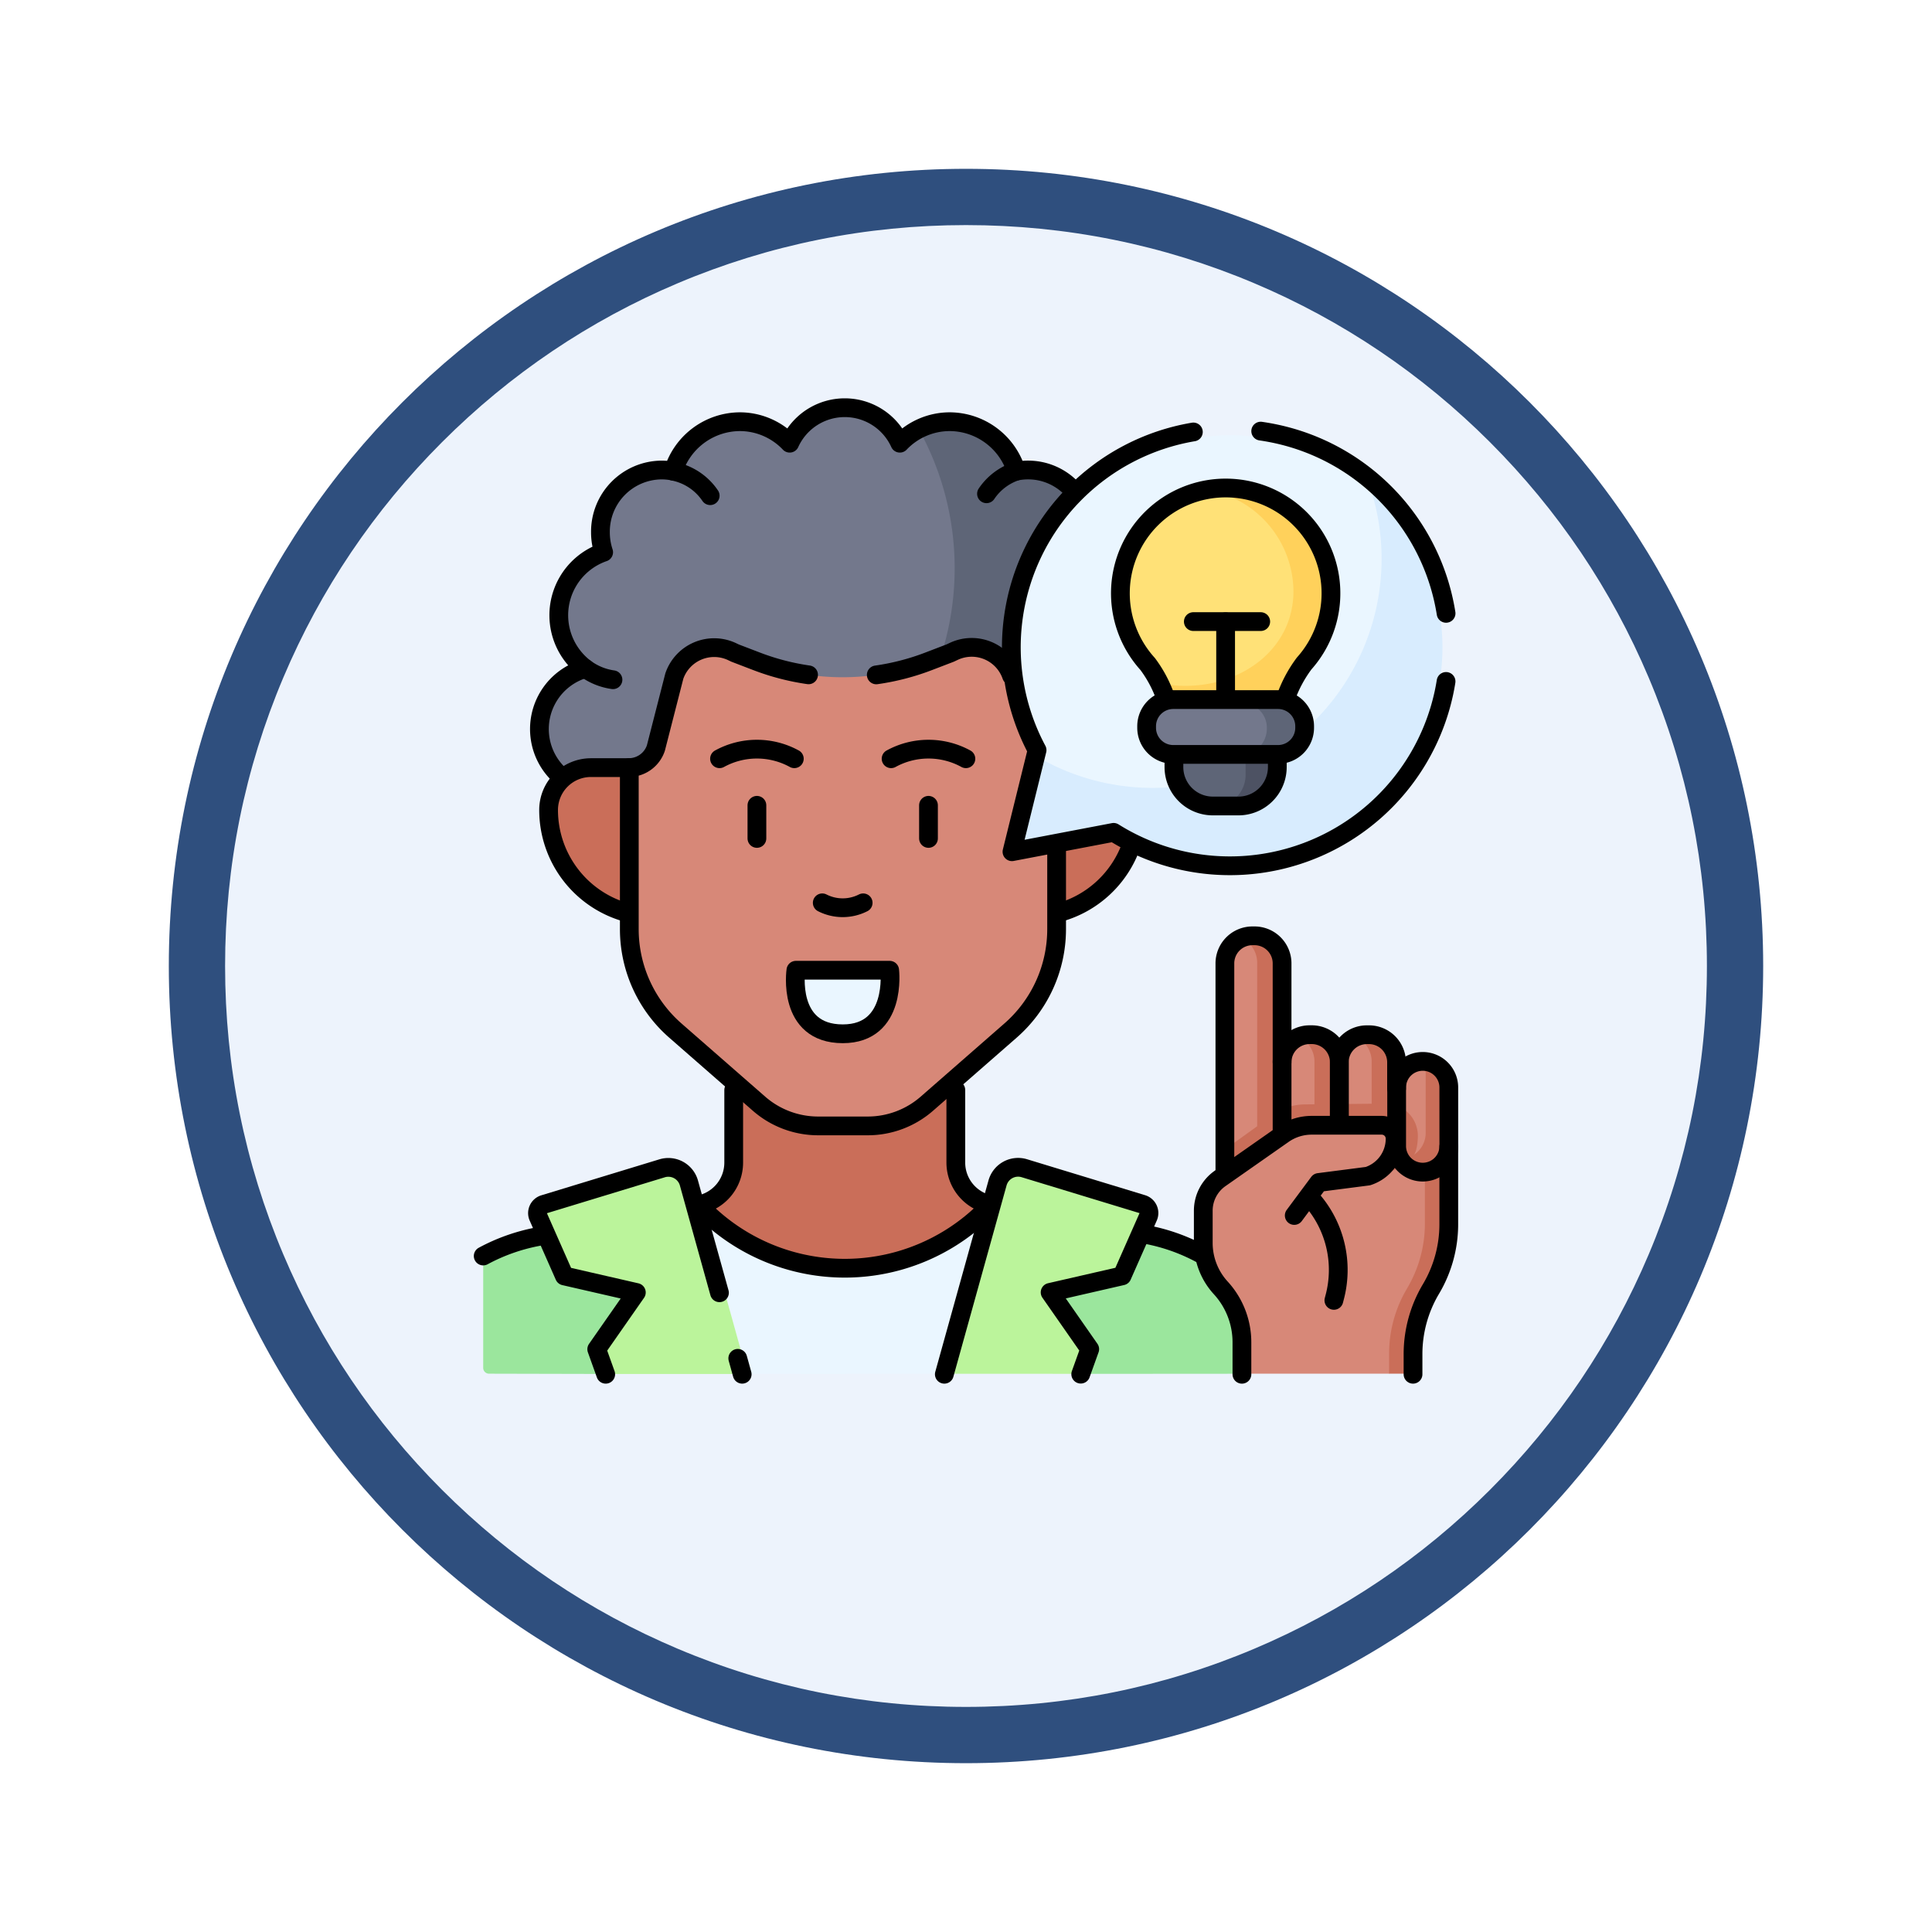 <svg xmlns="http://www.w3.org/2000/svg" xmlns:xlink="http://www.w3.org/1999/xlink" width="103" height="103" viewBox="0 0 103 103">
  <defs>
    <filter id="Trazado_904820" x="0" y="0" width="103" height="103" filterUnits="userSpaceOnUse">
      <feOffset dy="3" input="SourceAlpha"/>
      <feGaussianBlur stdDeviation="3" result="blur"/>
      <feFlood flood-opacity="0.161"/>
      <feComposite operator="in" in2="blur"/>
      <feComposite in="SourceGraphic"/>
    </filter>
  </defs>
  <g id="Grupo_1225246" data-name="Grupo 1225246" transform="translate(-171 -5061)">
    <g id="Grupo_1224646" data-name="Grupo 1224646" transform="translate(5 3411)">
      <g id="Grupo_1208498" data-name="Grupo 1208498" transform="translate(175 1656)">
        <g id="Grupo_1207936" data-name="Grupo 1207936" transform="translate(0 0)">
          <g id="Grupo_1201662" data-name="Grupo 1201662">
            <g id="Grupo_1173585" data-name="Grupo 1173585">
              <g id="Grupo_1173428" data-name="Grupo 1173428">
                <g id="Grupo_1171958" data-name="Grupo 1171958">
                  <g id="Grupo_1167341" data-name="Grupo 1167341">
                    <g id="Grupo_1166792" data-name="Grupo 1166792">
                      <g transform="matrix(1, 0, 0, 1, -9, -6)" filter="url(#Trazado_904820)">
                        <g id="Trazado_904820-2" data-name="Trazado 904820" transform="translate(9 6)" fill="#edf3fc">
                          <path d="M 42.5 83.5 C 36.964 83.5 31.595 82.416 26.541 80.279 C 21.659 78.214 17.274 75.257 13.509 71.491 C 9.743 67.726 6.786 63.341 4.721 58.459 C 2.584 53.405 1.5 48.036 1.5 42.5 C 1.5 36.964 2.584 31.595 4.721 26.541 C 6.786 21.659 9.743 17.274 13.509 13.509 C 17.274 9.743 21.659 6.786 26.541 4.721 C 31.595 2.584 36.964 1.5 42.5 1.5 C 48.036 1.5 53.405 2.584 58.459 4.721 C 63.341 6.786 67.726 9.743 71.491 13.509 C 75.257 17.274 78.214 21.659 80.279 26.541 C 82.416 31.595 83.5 36.964 83.5 42.5 C 83.5 48.036 82.416 53.405 80.279 58.459 C 78.214 63.341 75.257 67.726 71.491 71.491 C 67.726 75.257 63.341 78.214 58.459 80.279 C 53.405 82.416 48.036 83.5 42.5 83.5 Z" stroke="none"/>
                          <path d="M 42.5 3 C 37.166 3 31.994 4.044 27.126 6.103 C 22.422 8.092 18.198 10.941 14.569 14.569 C 10.941 18.198 8.092 22.422 6.103 27.126 C 4.044 31.994 3 37.166 3 42.5 C 3 47.834 4.044 53.006 6.103 57.874 C 8.092 62.578 10.941 66.802 14.569 70.431 C 18.198 74.059 22.422 76.908 27.126 78.897 C 31.994 80.956 37.166 82 42.5 82 C 47.834 82 53.006 80.956 57.874 78.897 C 62.578 76.908 66.802 74.059 70.431 70.431 C 74.059 66.802 76.908 62.578 78.897 57.874 C 80.956 53.006 82 47.834 82 42.5 C 82 37.166 80.956 31.994 78.897 27.126 C 76.908 22.422 74.059 18.198 70.431 14.569 C 66.802 10.941 62.578 8.092 57.874 6.103 C 53.006 4.044 47.834 3 42.5 3 M 42.5 -7.62939453125e-06 C 65.972 -7.62939453125e-06 85 19.028 85 42.5 C 85 65.972 65.972 85 42.5 85 C 19.028 85 -7.62939453125e-06 65.972 -7.62939453125e-06 42.5 C -7.62939453125e-06 19.028 19.028 -7.62939453125e-06 42.5 -7.62939453125e-06 Z" stroke="none" fill="#2f4f7e"/>
                        </g>
                      </g>
                    </g>
                  </g>
                </g>
              </g>
            </g>
          </g>
        </g>
      </g>
    </g>
    <g id="inspire-idea_14781822_1_" data-name="inspire-idea_14781822 (1)" transform="translate(189.011 5075.235)">
      <g id="Grupo_1173811" data-name="Grupo 1173811" transform="translate(7.75 7.5)">
        <path id="Trazado_1030754" data-name="Trazado 1030754" d="M118.589,345.619v-3.77a2.293,2.293,0,0,0,1.863-2.252v-6.483h11.841V339.6a2.293,2.293,0,0,0,1.863,2.252l.322,3.247Z" transform="translate(-107.097 -299.354)" fill="#ca6e59"/>
        <path id="Trazado_1030755" data-name="Trazado 1030755" d="M60.639,17.7c0,7.46-4.015,16.322-14.235,13.39l-8.528-3.879a3.367,3.367,0,0,1-.222-4.98L38.515,22l.6-.592a3.558,3.558,0,0,1,.713-6.1.314.314,0,0,0,.184-.365,3.378,3.378,0,0,1-.094-.8,3.288,3.288,0,0,1,3.251-3.322,3.255,3.255,0,0,1,.632.063,1.543,1.543,0,0,1,.246-.249,1.313,1.313,0,0,0,.545-1.146,3.665,3.665,0,0,1,5.134-.362.309.309,0,0,0,.464-.074,3.217,3.217,0,0,1,5.506,0,.31.31,0,0,0,.465.074,3.652,3.652,0,0,1,.731-.485C60.639,9.779,60.639,15.013,60.639,17.7Z" transform="translate(-33.663 -7.5)" fill="#73788c"/>
        <path id="Trazado_1030756" data-name="Trazado 1030756" d="M153.453,31.08a3.342,3.342,0,0,1-1.216,2.59l-9.753,5.3h-8.719l-3.125-1.421A15.32,15.32,0,0,0,141.122,15.1a3.629,3.629,0,0,1,1.651-.4,3.679,3.679,0,0,1,2.753,1.243l.171.837.62.558a3.252,3.252,0,0,1,.631-.063A3.288,3.288,0,0,1,150.2,20.6a3.4,3.4,0,0,1-.171,1.063,3.555,3.555,0,0,1,.974,6.2A3.311,3.311,0,0,1,153.453,31.08Z" transform="translate(-117.899 -13.953)" fill="#5e6577"/>
        <path id="Trazado_1030757" data-name="Trazado 1030757" d="M68.438,200.319a5.676,5.676,0,0,0,4.324-5.513h0a2.257,2.257,0,0,0-2.257-2.257H68.438l-22.738,0H43.632a2.257,2.257,0,0,0-2.257,2.257h0a5.676,5.676,0,0,0,4.324,5.513Z" transform="translate(-37.889 -173.363)" fill="#ca6e59"/>
        <path id="Trazado_1030758" data-name="Trazado 1030758" d="M100.171,130.954a2.246,2.246,0,0,1,2.933.966,9.015,9.015,0,0,0,.752,1.143l.49.652c.207.605.669,3.434,1.31,3.434v8.612a7.184,7.184,0,0,1-2.453,5.407l-4.461,3.9a4.789,4.789,0,0,1-3.153,1.184H92.943a4.789,4.789,0,0,1-3.153-1.184l-4.461-3.9a7.184,7.184,0,0,1-2.454-5.407v-8.612a1.525,1.525,0,0,0,1.417-1.042l.982-3.833a2.245,2.245,0,0,1,3.093-1.3l.144.069,1.156.443a12.8,12.8,0,0,0,9.157,0l1.156-.443Z" transform="translate(-75.086 -117.962)" fill="#d78878"/>
        <path id="Trazado_1030759" data-name="Trazado 1030759" d="M170.7,300.148c-2.46,0-2.569-2.27-2.528-3.094a.31.31,0,0,1,.311-.294h4.427a.31.31,0,0,1,.311.3C173.237,297.892,173.075,300.148,170.7,300.148Z" transform="translate(-151.53 -266.769)" fill="#eaf6ff"/>
        <path id="Trazado_1030760" data-name="Trazado 1030760" d="M14.569,439.825l-6.508-.015a.311.311,0,0,1-.311-.311V433.72a.312.312,0,0,1,.167-.277,10.059,10.059,0,0,1,2.711-.933l.75-.15,6.613,2.453Z" transform="translate(-7.75 -388.31)" fill="#9be69d"/>
        <path id="Trazado_1030761" data-name="Trazado 1030761" d="M298.084,435.283l-2.51,4.1-8.666.006-3.136-5.491c.034-.035,6.339-2.015,6.339-2.015l.428.082a10.061,10.061,0,0,1,2.834,1Z" transform="translate(-255.154 -387.88)" fill="#9be69d"/>
        <path id="Trazado_1030762" data-name="Trazado 1030762" d="M122.419,418.39l.947,4.757-3.423,4.144-10.394.012-3.943-4.346,1.471-4.543A10.646,10.646,0,0,0,122.419,418.39Z" transform="translate(-95.461 -375.788)" fill="#eaf6ff"/>
        <path id="Trazado_1030763" data-name="Trazado 1030763" d="M49.36,409.138l-2.831-10.18a1.14,1.14,0,0,0-1.429-.785l-6.294,1.918a.493.493,0,0,0-.308.673l1.328,3.006a.312.312,0,0,0,.215.178l3.235.742a.311.311,0,0,1,.185.481l-1.755,2.516a.311.311,0,0,0-.038.283l.423,1.168Z" transform="translate(-35.272 -357.623)" fill="#bbf49b"/>
        <path id="Trazado_1030764" data-name="Trazado 1030764" d="M243.879,408.921l2.835-10.192a1.139,1.139,0,0,1,1.429-.784l6.294,1.917a.494.494,0,0,1,.308.673l-1.328,3.007a.311.311,0,0,1-.215.178l-3.235.742a.311.311,0,0,0-.186.481l1.756,2.516a.311.311,0,0,1,.038.283l-.424,1.183Z" transform="translate(-219.397 -357.418)" fill="#bbf49b"/>
        <g id="Grupo_1173808" data-name="Grupo 1173808" transform="translate(38.381 28.126)">
          <path id="Trazado_1030765" data-name="Trazado 1030765" d="M390.253,387.922v3.987a12.144,12.144,0,0,1-.273,2.417,8.487,8.487,0,0,1-.982,1.767c-.628,1.058-.353,2.146-.349,3.376l-.8.509h-7.858v-1.707a4.288,4.288,0,0,0-1.128-2.9,3.549,3.549,0,0,1-.932-2.395v-1.718a2.1,2.1,0,0,1,.9-1.723Z" transform="translate(-377.933 -376.605)" fill="#d78878"/>
          <g id="Grupo_1173807" data-name="Grupo 1173807" transform="translate(9.59 6.695)">
            <path id="Trazado_1030766" data-name="Trazado 1030766" d="M473.155,344.019v3.953a.829.829,0,0,1-.333.742c-.249.249-1.123-.132-1.5-.129l-.676-.723-.219-2.57.717-.554a1.39,1.39,0,0,1,1.354-1.388C472.953,343.52,473.155,343.755,473.155,344.019Z" transform="translate(-470.425 -343.35)" fill="#d78878"/>
            <path id="Trazado_1030767" data-name="Trazado 1030767" d="M481.66,344.729v3.124a1.392,1.392,0,0,1-2.516.817l-.089-.094a1.391,1.391,0,0,0,1.379-1.391v-3.121a1.382,1.382,0,0,0-.2-.723h.037A1.391,1.391,0,0,1,481.66,344.729Z" transform="translate(-478.159 -343.34)" fill="#ca6e59"/>
          </g>
          <path id="Trazado_1030768" data-name="Trazado 1030768" d="M476.73,386.87v4.159a6.78,6.78,0,0,1-.954,3.468,6.783,6.783,0,0,0-.953,3.494l0,.733a.311.311,0,0,1-.311.312h-.957l0-1.045a6.794,6.794,0,0,1,.954-3.494,6.782,6.782,0,0,0,.954-3.468v-3.979Z" transform="translate(-463.64 -375.662)" fill="#ca6e59"/>
          <path id="Trazado_1030769" data-name="Trazado 1030769" d="M391.441,281.365V292.6c0,.807-1.32,1.466-2.127,1.466L390,292.23l-.948-.9v-9.963a1.468,1.468,0,0,1,.865-1.335A1.356,1.356,0,0,1,391.441,281.365Z" transform="translate(-387.899 -279.899)" fill="#d78878"/>
          <path id="Trazado_1030770" data-name="Trazado 1030770" d="M417.712,332.187v3.685c0,.594-.965,1.108-1.475,1.337a1.47,1.47,0,0,1-.868-1.337l-.358-.079v-3.479l.358-.127a1.469,1.469,0,0,1,.868-1.337C417.467,331.007,417.712,331.593,417.712,332.187Z" transform="translate(-411.167 -325.45)" fill="#d78878"/>
          <path id="Trazado_1030771" data-name="Trazado 1030771" d="M447.314,332.187v3.908c0,.593-1.073,1.107-1.583,1.336a1.468,1.468,0,0,1-.868-1.336l-.349-.223v-3.527l.349-.158a1.469,1.469,0,0,1,.868-1.337C447.121,331.039,447.314,331.593,447.314,332.187Z" transform="translate(-437.611 -325.45)" fill="#d78878"/>
          <path id="Trazado_1030772" data-name="Trazado 1030772" d="M399.579,280.236v10.633a.663.663,0,0,1-1.321,0V280.236a1.47,1.47,0,0,0-.864-1.335,1.443,1.443,0,0,1,.6-.131h.117A1.47,1.47,0,0,1,399.579,280.236Z" transform="translate(-395.376 -278.77)" fill="#ca6e59"/>
          <path id="Trazado_1030773" data-name="Trazado 1030773" d="M429.016,331.066v3.685a1.471,1.471,0,0,1-1.466,1.467h-.118a1.433,1.433,0,0,1-.6-.13,1.47,1.47,0,0,0,.868-1.337v-3.685a1.469,1.469,0,0,0-.868-1.337,1.433,1.433,0,0,1,.6-.129h.118A1.471,1.471,0,0,1,429.016,331.066Z" transform="translate(-421.764 -324.33)" fill="#ca6e59"/>
          <path id="Trazado_1030774" data-name="Trazado 1030774" d="M458.436,331.066v3.908a1.471,1.471,0,0,1-1.467,1.466h-.117a1.428,1.428,0,0,1-.6-.13,1.468,1.468,0,0,0,.867-1.336v-3.908a1.47,1.47,0,0,0-.867-1.337,1.429,1.429,0,0,1,.6-.129h.117A1.472,1.472,0,0,1,458.436,331.066Z" transform="translate(-448.133 -324.33)" fill="#ca6e59"/>
          <path id="Trazado_1030775" data-name="Trazado 1030775" d="M399.345,367.084a3.154,3.154,0,0,1-.067.645c-.273,1.3-2.213,1.466-3.588,1.609a4.387,4.387,0,0,0-2.6-.354c-.822.254-1.338,1.575-1.35,1.566l-2.692-1.408v-1.326l2.6-1.869a2.911,2.911,0,0,1,1.664-.542l4.315-.041A1.72,1.72,0,0,1,399.345,367.084Z" transform="translate(-387.897 -356.388)" fill="#ca6e59"/>
          <path id="Trazado_1030776" data-name="Trazado 1030776" d="M390.548,380.988l1.228-1.652a.311.311,0,0,1,.212-.123l2.653-.322a2.105,2.105,0,0,0,1.451-2.019.708.708,0,0,0-.713-.693h-3.9a2.635,2.635,0,0,0-1.512.476l-3.369,2.358Z" transform="translate(-385.697 -366.079)" fill="#d78878"/>
        </g>
        <g id="Grupo_1173810" data-name="Grupo 1173810" transform="translate(28.488 1.466)">
          <path id="Trazado_1030777" data-name="Trazado 1030777" d="M303.313,29.942A12.078,12.078,0,0,1,291.32,42.206c-2.188,0-6.991-1.606-7.616-3.349l.118-.477a.307.307,0,0,0-.027-.217,11.321,11.321,0,0,1,17.531-13.706A10.747,10.747,0,0,1,303.313,29.942Z" transform="translate(-282.516 -21.635)" fill="#eaf6ff"/>
          <path id="Trazado_1030778" data-name="Trazado 1030778" d="M306.129,59.755a11.339,11.339,0,0,1-16.993,7.24.309.309,0,0,0-.22-.04l-4.669.89a.312.312,0,0,1-.361-.381l1.038-4.2a12.209,12.209,0,0,0,17.622-14.4A11.294,11.294,0,0,1,306.129,59.755Z" transform="translate(-283.736 -46.042)" fill="#d8ecfe"/>
          <g id="Grupo_1173809" data-name="Grupo 1173809" transform="translate(5.479 2.82)">
            <path id="Trazado_1030779" data-name="Trazado 1030779" d="M345.707,55.338c0,3.033-3.186,5.968-6.282,5.968-.47,0-.977.319-1.8-.892a6.6,6.6,0,0,0-.811-1.427,5.619,5.619,0,0,1,3.171-9.3C344.242,49.682,345.707,52.639,345.707,55.338Z" transform="translate(-335.361 -49.594)" fill="#ffe177"/>
            <path id="Trazado_1030780" data-name="Trazado 1030780" d="M364.711,54.456a5.6,5.6,0,0,1-1.43,3.744,6.785,6.785,0,0,0-1.361,4.046V62.6l-5.657.018v-.31a9.5,9.5,0,0,0-.7-3.091,5.69,5.69,0,0,0,1.361.164c3.1,0,5.778-2.016,5.778-5.049a5.525,5.525,0,0,0-4.607-5.4,5.624,5.624,0,0,1,6.612,5.532Z" transform="translate(-353.473 -48.837)" fill="#ffd15b"/>
            <path id="Trazado_1030781" data-name="Trazado 1030781" d="M366.765,179.51l.879,1.718c0,.932-.558,1.718-2.566,1.718h-.441a1.687,1.687,0,0,1-1.687-1.687V179.51h3.814Z" transform="translate(-360.091 -165.962)" fill="#5e6577"/>
            <path id="Trazado_1030782" data-name="Trazado 1030782" d="M386.864,179.511v1.748a1.687,1.687,0,0,1-1.687,1.687h-1.7a1.686,1.686,0,0,0,1.686-1.687v-1.748Z" transform="translate(-378.486 -165.963)" fill="#4d5263"/>
            <path id="Trazado_1030783" data-name="Trazado 1030783" d="M354.162,160.567c0,.373.226.8,0,1.042a6.8,6.8,0,0,1-2.255.535h-4.15a1.305,1.305,0,0,1-1.253-1.352,1.409,1.409,0,0,1,.367-.957,1.207,1.207,0,0,1,.886-.4h4.15C352.6,159.439,354.162,159.82,354.162,160.567Z" transform="translate(-345.349 -147.972)" fill="#73788c"/>
            <path id="Trazado_1030784" data-name="Trazado 1030784" d="M402.136,160.792a1.407,1.407,0,0,1-.367.956,1.208,1.208,0,0,1-.886.4h-2.273a1.206,1.206,0,0,0,.886-.4,1.407,1.407,0,0,0,.367-.956,1.306,1.306,0,0,0-1.253-1.353h2.273A1.306,1.306,0,0,1,402.136,160.792Z" transform="translate(-392.053 -147.972)" fill="#5e6577"/>
          </g>
        </g>
      </g>
      <g id="Grupo_1173820" data-name="Grupo 1173820" transform="translate(7.75 7.5)">
        <g id="Grupo_1173812" data-name="Grupo 1173812" transform="translate(3.486 19.189)">
          <path id="Trazado_1030785" data-name="Trazado 1030785" d="M45.648,200.334a5.676,5.676,0,0,1-4.272-5.5h0a2.257,2.257,0,0,1,2.257-2.257H45.7" transform="translate(-41.376 -192.577)" fill="none" stroke="#000" stroke-linecap="round" stroke-linejoin="round" stroke-miterlimit="10" stroke-width="1"/>
          <path id="Trazado_1030786" data-name="Trazado 1030786" d="M307.008,232.041a5.686,5.686,0,0,1-3.951,3.658" transform="translate(-275.926 -227.949)" fill="none" stroke="#000" stroke-linecap="round" stroke-linejoin="round" stroke-miterlimit="10" stroke-width="1"/>
        </g>
        <path id="Trazado_1030787" data-name="Trazado 1030787" d="M209.872,132.207a12.8,12.8,0,0,0,2.782-.72l1.156-.443.192-.09a2.245,2.245,0,0,1,3.08,1.3" transform="translate(-188.916 -117.962)" fill="none" stroke="#000" stroke-linecap="round" stroke-linejoin="round" stroke-miterlimit="10" stroke-width="1"/>
        <path id="Trazado_1030788" data-name="Trazado 1030788" d="M105.656,141.465v4.428A7.184,7.184,0,0,1,103.2,151.3l-4.461,3.9a4.789,4.789,0,0,1-3.153,1.184H92.943A4.789,4.789,0,0,1,89.79,155.2l-4.461-3.9a7.183,7.183,0,0,1-2.454-5.407v-8.612a1.525,1.525,0,0,0,1.417-1.042l.982-3.833a2.245,2.245,0,0,1,3.093-1.3l.144.069,1.156.443a12.787,12.787,0,0,0,2.764.718" transform="translate(-75.086 -118.094)" fill="none" stroke="#000" stroke-linecap="round" stroke-linejoin="round" stroke-miterlimit="10" stroke-width="1"/>
        <g id="Grupo_1173814" data-name="Grupo 1173814" transform="translate(12.599 18.204)">
          <g id="Grupo_1173813" data-name="Grupo 1173813">
            <path id="Trazado_1030789" data-name="Trazado 1030789" d="M184.269,262.089a2.4,2.4,0,0,1-2.18,0" transform="translate(-176.612 -253.896)" fill="none" stroke="#000" stroke-linecap="round" stroke-linejoin="round" stroke-miterlimit="10" stroke-width="1"/>
            <path id="Trazado_1030790" data-name="Trazado 1030790" d="M133.253,183.584a4.147,4.147,0,0,0-3.987,0" transform="translate(-129.266 -183.073)" fill="none" stroke="#000" stroke-linecap="round" stroke-linejoin="round" stroke-miterlimit="10" stroke-width="1"/>
            <path id="Trazado_1030791" data-name="Trazado 1030791" d="M221.473,183.584a4.147,4.147,0,0,0-3.987,0" transform="translate(-208.339 -183.073)" fill="none" stroke="#000" stroke-linecap="round" stroke-linejoin="round" stroke-miterlimit="10" stroke-width="1"/>
            <line id="Línea_813" data-name="Línea 813" y1="1.766" transform="translate(11.14 2.994)" fill="none" stroke="#000" stroke-linecap="round" stroke-linejoin="round" stroke-miterlimit="10" stroke-width="1"/>
            <line id="Línea_814" data-name="Línea 814" y1="1.766" transform="translate(1.993 2.994)" fill="none" stroke="#000" stroke-linecap="round" stroke-linejoin="round" stroke-miterlimit="10" stroke-width="1"/>
          </g>
          <path id="Trazado_1030792" data-name="Trazado 1030792" d="M170.7,300.148c-3,0-2.5-3.388-2.5-3.388h5S173.611,300.148,170.7,300.148Z" transform="translate(-164.129 -284.973)" fill="none" stroke="#000" stroke-linecap="round" stroke-linejoin="round" stroke-miterlimit="10" stroke-width="1"/>
        </g>
        <path id="Trazado_1030793" data-name="Trazado 1030793" d="M65.188,11.984a3.206,3.206,0,0,0-3.1-1.1A3.732,3.732,0,0,0,58.54,8.247a3.672,3.672,0,0,0-2.662,1.146,3.224,3.224,0,0,0-5.872,0,3.672,3.672,0,0,0-2.662-1.146A3.732,3.732,0,0,0,43.8,10.885a3.2,3.2,0,0,0-.632-.063,3.287,3.287,0,0,0-3.252,3.321,3.38,3.38,0,0,0,.171,1.063,3.555,3.555,0,0,0-.974,6.2,3.35,3.35,0,0,0-1.234,5.809" transform="translate(-33.666 -7.5)" fill="none" stroke="#000" stroke-linecap="round" stroke-linejoin="round" stroke-miterlimit="10" stroke-width="1"/>
        <path id="Trazado_1030794" data-name="Trazado 1030794" d="M61.794,142.236a3.255,3.255,0,0,1-1.467-.595" transform="translate(-54.876 -127.733)" fill="none" stroke="#000" stroke-linecap="round" stroke-linejoin="round" stroke-miterlimit="10" stroke-width="1"/>
        <path id="Trazado_1030795" data-name="Trazado 1030795" d="M105.6,40.2a3.086,3.086,0,0,1,1.956,1.3" transform="translate(-95.455 -36.809)" fill="none" stroke="#000" stroke-linecap="round" stroke-linejoin="round" stroke-miterlimit="10" stroke-width="1"/>
        <path id="Trazado_1030796" data-name="Trazado 1030796" d="M268.117,40.183a3.09,3.09,0,0,0-1.571,1.2" transform="translate(-239.714 -36.794)" fill="none" stroke="#000" stroke-linecap="round" stroke-linejoin="round" stroke-miterlimit="10" stroke-width="1"/>
        <path id="Trazado_1030797" data-name="Trazado 1030797" d="M302.472,33.3q-.052.328-.124.658a11.672,11.672,0,0,1-17.6,7.388l-5.418,1.033,1.338-5.416A11.642,11.642,0,0,1,289,20" transform="translate(-251.14 -18.706)" fill="none" stroke="#000" stroke-linecap="round" stroke-linejoin="round" stroke-miterlimit="10" stroke-width="1"/>
        <path id="Trazado_1030798" data-name="Trazado 1030798" d="M407.545,19.544q.418.06.838.151a11.655,11.655,0,0,1,9.044,9.564" transform="translate(-366.094 -18.295)" fill="none" stroke="#000" stroke-linecap="round" stroke-linejoin="round" stroke-miterlimit="10" stroke-width="1"/>
        <g id="Grupo_1173815" data-name="Grupo 1173815" transform="translate(33.967 4.289)">
          <path id="Trazado_1030799" data-name="Trazado 1030799" d="M337.8,60.137a6.628,6.628,0,0,0-.989-1.9,5.613,5.613,0,1,1,8.345-.028,6.924,6.924,0,0,0-1.006,1.909" transform="translate(-335.355 -48.863)" fill="none" stroke="#000" stroke-linecap="round" stroke-linejoin="round" stroke-miterlimit="10" stroke-width="1"/>
          <line id="Línea_815" data-name="Línea 815" y1="4.127" transform="translate(5.613 7.124)" fill="none" stroke="#000" stroke-linecap="round" stroke-linejoin="round" stroke-miterlimit="10" stroke-width="1"/>
          <path id="Trazado_1030800" data-name="Trazado 1030800" d="M368.429,186.134v.639a2.074,2.074,0,0,1-2.074,2.074h-1.364a2.074,2.074,0,0,1-2.074-2.074v-.639" transform="translate(-360.06 -171.902)" fill="none" stroke="#000" stroke-linecap="round" stroke-linejoin="round" stroke-miterlimit="10" stroke-width="1"/>
          <path id="Trazado_1030801" data-name="Trazado 1030801" d="M355.873,160.517h-5.586a1.419,1.419,0,0,1-1.419-1.419v-.084a1.419,1.419,0,0,1,1.419-1.419h5.586a1.419,1.419,0,0,1,1.419,1.419v.084A1.419,1.419,0,0,1,355.873,160.517Z" transform="translate(-347.466 -146.321)" fill="none" stroke="#000" stroke-linecap="round" stroke-linejoin="round" stroke-miterlimit="10" stroke-width="1"/>
          <line id="Línea_816" data-name="Línea 816" x2="3.594" transform="translate(3.891 7.115)" fill="none" stroke="#000" stroke-linecap="round" stroke-linejoin="round" stroke-miterlimit="10" stroke-width="1"/>
        </g>
        <path id="Trazado_1030802" data-name="Trazado 1030802" d="M346.53,432.2l.26.05a10.042,10.042,0,0,1,2.833,1" transform="translate(-311.405 -388.162)" fill="none" stroke="#000" stroke-linecap="round" stroke-linejoin="round" stroke-miterlimit="10" stroke-width="1"/>
        <path id="Trazado_1030803" data-name="Trazado 1030803" d="M250.768,358.351v3.866a2.293,2.293,0,0,0,1.863,2.252" transform="translate(-225.572 -321.974)" fill="none" stroke="#000" stroke-linecap="round" stroke-linejoin="round" stroke-miterlimit="10" stroke-width="1"/>
        <path id="Trazado_1030804" data-name="Trazado 1030804" d="M118.589,417.362h0a10.648,10.648,0,0,0,15.568,0h0" transform="translate(-107.097 -374.867)" fill="none" stroke="#000" stroke-linecap="round" stroke-linejoin="round" stroke-miterlimit="10" stroke-width="1"/>
        <path id="Trazado_1030805" data-name="Trazado 1030805" d="M11.036,366.093l-.408.082A10.037,10.037,0,0,0,7.75,367.2m13.355-8.845v3.866a2.293,2.293,0,0,1-1.863,2.252l-.119.023" transform="translate(-7.75 -321.974)" fill="none" stroke="#000" stroke-linecap="round" stroke-linejoin="round" stroke-miterlimit="10" stroke-width="1"/>
        <g id="Grupo_1173816" data-name="Grupo 1173816" transform="translate(2.898 40.501)">
          <path id="Trazado_1030806" data-name="Trazado 1030806" d="M45.4,404.808l-1.627-5.85a1.14,1.14,0,0,0-1.429-.785l-6.294,1.918a.493.493,0,0,0-.308.673l1.391,3.149,3.836.88-2.111,3.025.478,1.335" transform="translate(-35.703 -398.124)" fill="none" stroke="#000" stroke-linecap="round" stroke-linejoin="round" stroke-miterlimit="10" stroke-width="1"/>
          <line id="Línea_817" data-name="Línea 817" x1="0.236" y1="0.849" transform="translate(10.673 10.18)" fill="none" stroke="#000" stroke-linecap="round" stroke-linejoin="round" stroke-miterlimit="10" stroke-width="1"/>
          <path id="Trazado_1030807" data-name="Trazado 1030807" d="M244.868,409.154l2.836-10.2a1.139,1.139,0,0,1,1.429-.784l6.294,1.917a.494.494,0,0,1,.308.673l-1.391,3.149-3.836.88,2.111,3.026-.479,1.334" transform="translate(-223.182 -398.125)" fill="none" stroke="#000" stroke-linecap="round" stroke-linejoin="round" stroke-miterlimit="10" stroke-width="1"/>
        </g>
        <g id="Grupo_1173819" data-name="Grupo 1173819" transform="translate(38.388 28.156)">
          <g id="Grupo_1173817" data-name="Grupo 1173817" transform="translate(10.307 6.695)">
            <path id="Trazado_1030808" data-name="Trazado 1030808" d="M480.195,345.016a1.39,1.39,0,0,0-1.389-1.39h0a1.391,1.391,0,0,0-1.391,1.391v3.121a1.391,1.391,0,0,0,1.391,1.391h0a1.391,1.391,0,0,0,1.391-1.391Z" transform="translate(-477.412 -343.626)" fill="none" stroke="#000" stroke-linecap="round" stroke-linejoin="round" stroke-miterlimit="10" stroke-width="1"/>
            <path id="Trazado_1030809" data-name="Trazado 1030809" d="M490.831,400.563" transform="translate(-489.44 -394.66)" fill="none" stroke="#000" stroke-linecap="round" stroke-linejoin="round" stroke-miterlimit="10" stroke-width="1"/>
          </g>
          <g id="Grupo_1173818" data-name="Grupo 1173818" transform="translate(11.183 11.247)">
            <path id="Trazado_1030810" data-name="Trazado 1030810" d="M487.764,387.53v4.158a6.754,6.754,0,0,1-.953,3.43h0a6.787,6.787,0,0,0-.953,3.494l0,1.045" transform="translate(-485.858 -387.53)" fill="none" stroke="#000" stroke-linecap="round" stroke-linejoin="round" stroke-miterlimit="10" stroke-width="1"/>
          </g>
          <path id="Trazado_1030811" data-name="Trazado 1030811" d="M433.859,414.75a5.688,5.688,0,0,1,1.215,5.2l-.043.166" transform="translate(-428.067 -400.681)" fill="none" stroke="#000" stroke-linecap="round" stroke-linejoin="round" stroke-miterlimit="10" stroke-width="1"/>
          <path id="Trazado_1030812" data-name="Trazado 1030812" d="M389.115,291.747V280.523a1.47,1.47,0,0,1,1.466-1.466h.117a1.47,1.47,0,0,1,1.466,1.466v9.119" transform="translate(-387.962 -279.057)" fill="none" stroke="#000" stroke-linecap="round" stroke-linejoin="round" stroke-miterlimit="10" stroke-width="1"/>
          <path id="Trazado_1030813" data-name="Trazado 1030813" d="M418.532,331.359A1.47,1.47,0,0,1,420,329.893h.118a1.47,1.47,0,0,1,1.466,1.466V334.7" transform="translate(-414.33 -324.622)" fill="none" stroke="#000" stroke-linecap="round" stroke-linejoin="round" stroke-miterlimit="10" stroke-width="1"/>
          <path id="Trazado_1030814" data-name="Trazado 1030814" d="M447.947,334.661v-3.3a1.47,1.47,0,0,1,1.466-1.466h.118A1.47,1.47,0,0,1,451,331.359v1.4" transform="translate(-440.695 -324.622)" fill="none" stroke="#000" stroke-linecap="round" stroke-linejoin="round" stroke-miterlimit="10" stroke-width="1"/>
          <path id="Trazado_1030815" data-name="Trazado 1030815" d="M382.85,381.277l1.307-1.759,2.619-.338a2.1,2.1,0,0,0,1.451-2,.713.713,0,0,0-.713-.712h-3.737a2.635,2.635,0,0,0-1.512.476L378.9,379.3a2.1,2.1,0,0,0-.9,1.724v1.718a3.545,3.545,0,0,0,.932,2.395,4.289,4.289,0,0,1,1.128,2.9v1.706" transform="translate(-377.999 -366.368)" fill="none" stroke="#000" stroke-linecap="round" stroke-linejoin="round" stroke-miterlimit="10" stroke-width="1"/>
        </g>
      </g>
    </g>
  </g>
</svg>
